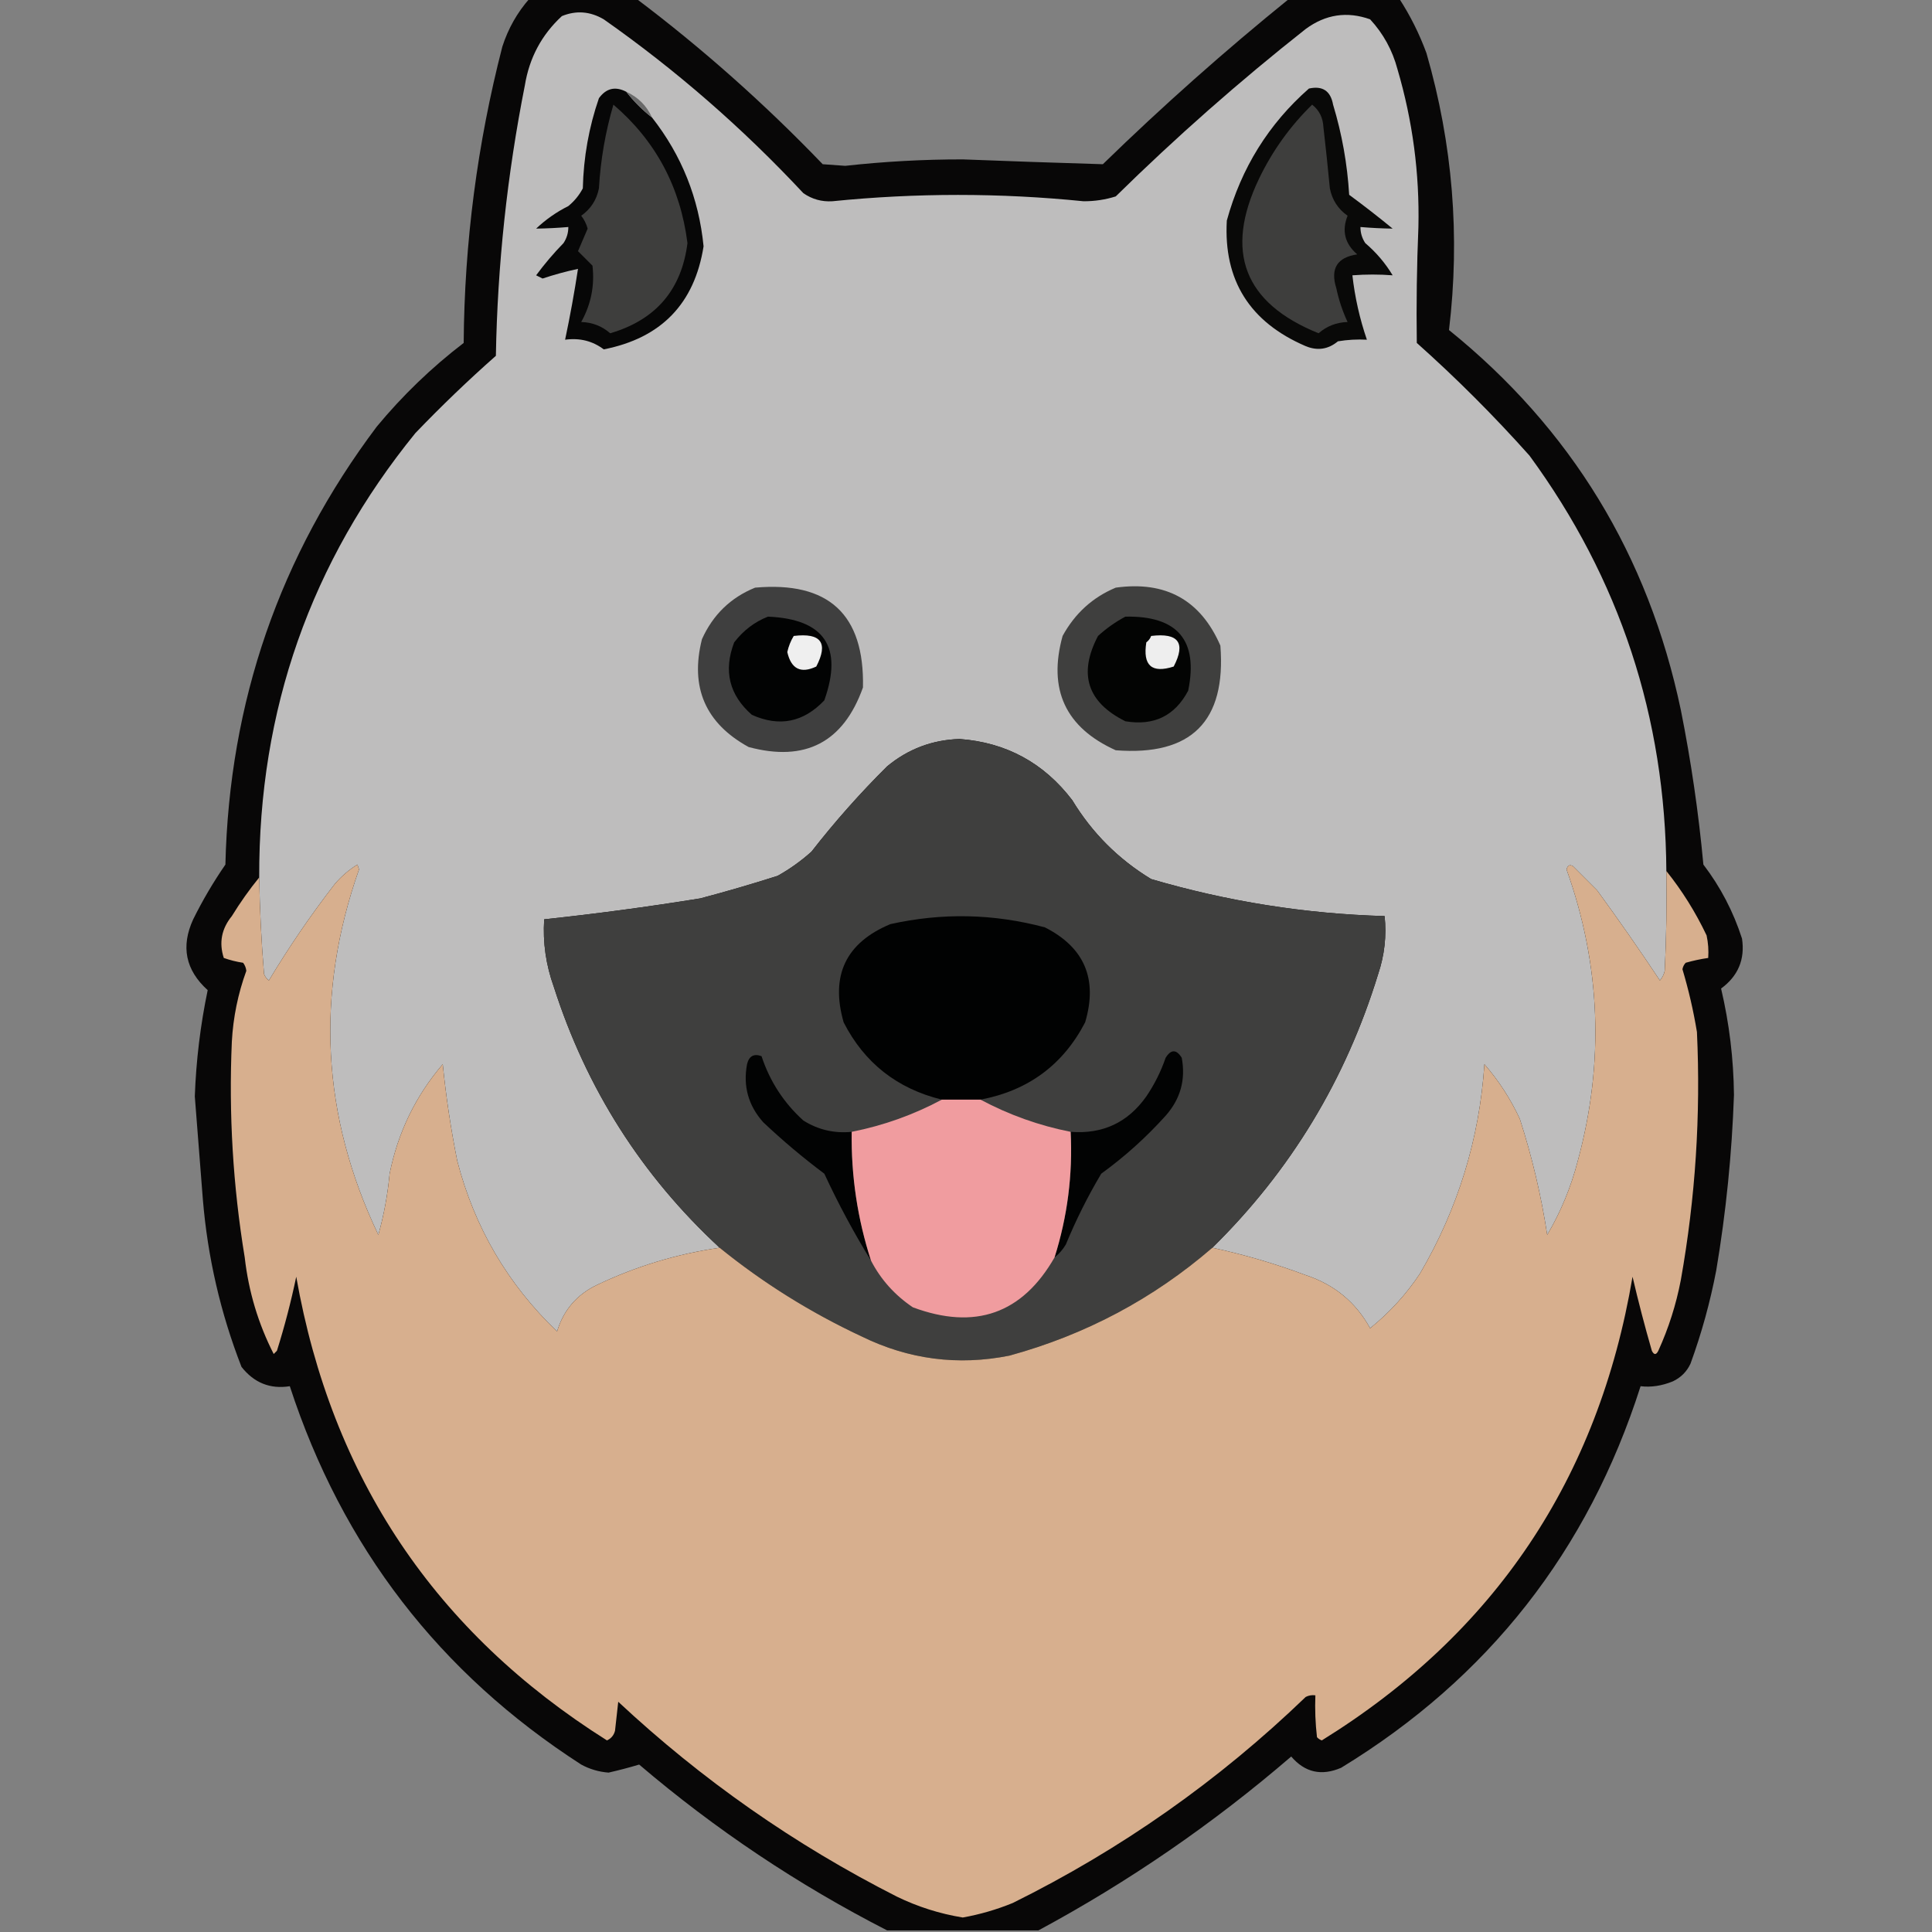 <?xml version="1.0" encoding="UTF-8"?>
<!DOCTYPE svg PUBLIC "-//W3C//DTD SVG 1.1//EN" "http://www.w3.org/Graphics/SVG/1.1/DTD/svg11.dtd">
<svg xmlns="http://www.w3.org/2000/svg" version="1.1" width="600px" height="600px" style="shape-rendering:geometricPrecision; text-rendering:geometricPrecision; image-rendering:optimizeQuality; fill-rule:evenodd; clip-rule:evenodd" xmlns:xlink="http://www.w3.org/1999/xlink">
<rect width="100%" height="100%" fill="#808080" stroke="none"/>
<g><path style="opacity:0.951" fill="#030202" d="M 164.5,-0.5 C 175.5,-0.5 186.5,-0.5 197.5,-0.5C 218.077,15.005 237.41,32.172 255.5,51C 257.833,51.167 260.167,51.333 262.5,51.5C 274.629,50.159 286.796,49.492 299,49.5C 313.515,50.063 328.015,50.563 342.5,51C 361.084,32.911 380.418,15.745 400.5,-0.5C 411.833,-0.5 423.167,-0.5 434.5,-0.5C 437.95,4.805 440.783,10.471 443,16.5C 451.155,44.715 453.489,73.382 450,102.5C 487.902,133.128 511.902,172.461 522,220.5C 525.175,236.389 527.508,252.389 529,268.5C 534.31,275.452 538.31,283.119 541,291.5C 541.96,297.947 539.793,303.114 534.5,307C 537.041,317.804 538.374,328.804 538.5,340C 537.868,358.291 536.034,376.457 533,394.5C 531.11,404.394 528.444,414.06 525,423.5C 523.833,426 522,427.833 519.5,429C 516.101,430.39 512.767,430.89 509.5,430.5C 493.179,481.64 462.179,521.14 416.5,549C 410.397,551.625 405.23,550.459 401,545.5C 376.767,566.362 350.6,584.362 322.5,599.5C 306.833,599.5 291.167,599.5 275.5,599.5C 247.832,585.333 222.165,568.166 198.5,548C 195.46,548.913 192.293,549.747 189,550.5C 185.988,550.274 183.155,549.441 180.5,548C 136.47,519.621 106.303,480.455 90,430.5C 83.914,431.467 78.914,429.467 75,424.5C 68.487,407.777 64.487,390.444 63,372.5C 62.186,361.827 61.353,351.161 60.5,340.5C 60.899,329.367 62.232,318.367 64.5,307.5C 57.611,301.277 56.111,293.943 60,285.5C 62.935,279.573 66.268,273.906 70,268.5C 71.186,217.934 86.853,172.601 117,132.5C 125.036,122.796 134.036,114.13 144,106.5C 144.23,75.33 148.23,44.663 156,14.5C 157.819,8.855 160.652,3.855 164.5,-0.5 Z"/></g>
<g><path style="opacity:1" fill="#bebdbd" d="M 517.5,270.5 C 517.666,280.839 517.5,291.172 517,301.5C 516.751,302.624 516.251,303.624 515.5,304.5C 509.227,295.052 502.727,285.718 496,276.5C 493.5,274 491,271.5 488.5,269C 487.517,268.409 486.85,268.743 486.5,270C 497.131,299.768 498.298,329.934 490,360.5C 487.902,368.634 484.735,376.3 480.5,383.5C 478.629,371.273 475.796,359.273 472,347.5C 469.121,341.295 465.454,335.628 461,330.5C 459.453,353.676 452.786,375.343 441,395.5C 436.728,401.941 431.561,407.608 425.5,412.5C 421.071,404.431 414.404,398.931 405.5,396C 395.918,392.412 386.251,389.579 376.5,387.5C 400.769,363.658 417.935,335.325 428,302.5C 429.976,296.627 430.643,290.627 430,284.5C 405.37,283.799 381.203,279.965 357.5,273C 347.333,266.833 339.167,258.667 333,248.5C 324.155,236.912 312.488,230.578 298,229.5C 289.52,229.771 282.02,232.604 275.5,238C 267.079,246.363 259.246,255.197 252,264.5C 248.778,267.388 245.278,269.888 241.5,272C 233.543,274.542 225.543,276.875 217.5,279C 201.227,281.629 185.06,283.796 169,285.5C 168.54,292.675 169.54,299.675 172,306.5C 182.123,338.102 199.289,365.102 223.5,387.5C 210.26,389.413 197.593,393.247 185.5,399C 179.18,401.986 175.013,406.819 173,413.5C 157.677,398.822 147.343,381.156 142,360.5C 140.01,350.585 138.51,340.585 137.5,330.5C 129.092,340.318 123.592,351.652 121,364.5C 120.401,370.969 119.235,377.302 117.5,383.5C 99.857,346.534 97.857,308.701 111.5,270C 111.333,269.5 111.167,269 111,268.5C 108.372,270.126 106.039,272.126 104,274.5C 96.581,284.089 89.747,294.089 83.5,304.5C 82.808,303.975 82.308,303.308 82,302.5C 81.168,292.514 80.668,282.514 80.5,272.5C 80.322,220.524 96.489,174.524 129,134.5C 137.083,126.08 145.416,118.08 154,110.5C 154.494,82.32 157.494,54.321 163,26.5C 164.393,17.954 168.227,10.787 174.5,5C 178.935,3.182 183.268,3.516 187.5,6C 209.941,21.762 230.608,39.762 249.5,60C 252.205,61.871 255.205,62.705 258.5,62.5C 284.504,59.88 310.504,59.88 336.5,62.5C 339.924,62.518 343.257,62.018 346.5,61C 365.276,42.551 384.943,25.217 405.5,9C 411.679,4.451 418.345,3.451 425.5,6C 429.604,10.445 432.437,15.612 434,21.5C 438.708,37.498 440.875,53.831 440.5,70.5C 439.999,82.505 439.833,94.505 440,106.5C 452.279,117.446 463.946,129.113 475,141.5C 503.04,179.788 517.207,222.788 517.5,270.5 Z"/></g>
<g><path style="opacity:1" fill="#070707" d="M 194.5,28.5 C 196.833,31.5 199.5,34.167 202.5,36.5C 211.7,48.242 217.034,61.575 218.5,76.5C 215.681,94.321 205.347,104.988 187.5,108.5C 184.037,105.886 180.037,104.886 175.5,105.5C 177.043,98.205 178.376,90.871 179.5,83.5C 175.794,84.29 172.128,85.29 168.5,86.5C 167.833,86.167 167.167,85.833 166.5,85.5C 169.096,81.981 171.929,78.647 175,75.5C 176.009,73.975 176.509,72.308 176.5,70.5C 173.134,70.788 169.8,70.954 166.5,71C 169.484,68.174 172.817,65.841 176.5,64C 178.378,62.457 179.878,60.624 181,58.5C 181.228,48.817 182.895,39.484 186,30.5C 188.254,27.395 191.087,26.728 194.5,28.5 Z"/></g>
<g><path style="opacity:1" fill="#090908" d="M 406.5,27.5 C 410.73,26.563 413.23,28.23 414,32.5C 416.762,41.619 418.428,50.952 419,60.5C 423.59,63.879 428.09,67.379 432.5,71C 429.2,70.954 425.866,70.788 422.5,70.5C 422.491,72.308 422.991,73.975 424,75.5C 427.396,78.393 430.229,81.726 432.5,85.5C 428.356,85.182 424.19,85.182 420,85.5C 420.763,92.299 422.263,98.966 424.5,105.5C 421.482,105.335 418.482,105.502 415.5,106C 412.489,108.502 409.155,109.002 405.5,107.5C 388.123,100.044 379.956,87.044 381,68.5C 385.482,52.176 393.982,38.509 406.5,27.5 Z"/></g>
<g><path style="opacity:1" fill="#6a6a6a" d="M 194.5,28.5 C 198.167,30.167 200.833,32.833 202.5,36.5C 199.5,34.167 196.833,31.5 194.5,28.5 Z"/></g>
<g><path style="opacity:1" fill="#3e3e3d" d="M 190.5,32.5 C 203.623,43.737 211.29,58.071 213.5,75.5C 211.66,90.014 203.66,99.347 189.5,103.5C 186.975,101.285 183.975,100.118 180.5,100C 183.548,94.528 184.715,88.695 184,82.5C 182.478,80.978 180.978,79.478 179.5,78C 180.5,75.667 181.5,73.333 182.5,71C 182.097,69.527 181.43,68.194 180.5,67C 183.467,64.9 185.3,62.066 186,58.5C 186.519,49.61 188.019,40.943 190.5,32.5 Z"/></g>
<g><path style="opacity:1" fill="#3e3e3d" d="M 407.5,32.5 C 409.694,34.221 410.861,36.555 411,39.5C 411.733,45.826 412.399,52.16 413,58.5C 413.7,62.066 415.533,64.9 418.5,67C 416.648,71.692 417.648,75.692 421.5,79C 415.26,79.916 413.094,83.416 415,89.5C 415.773,93.153 416.94,96.653 418.5,100C 415.025,100.118 412.025,101.285 409.5,103.5C 386.329,94.145 380.162,78.145 391,55.5C 395.168,46.839 400.668,39.172 407.5,32.5 Z"/></g>
<g><path style="opacity:1" fill="#3f3f3f" d="M 234.5,182.5 C 257.335,180.469 268.501,190.802 268,213.5C 261.927,230.55 250.094,236.716 232.5,232C 219.068,224.629 214.234,213.462 218,198.5C 221.413,190.919 226.913,185.586 234.5,182.5 Z"/></g>
<g><path style="opacity:1" fill="#3f3f3e" d="M 346.5,182.5 C 362.022,180.339 372.856,186.339 379,200.5C 380.833,224 370,234.833 346.5,233C 330.899,225.96 325.399,214.127 330,197.5C 333.822,190.504 339.322,185.504 346.5,182.5 Z"/></g>
<g><path style="opacity:1" fill="#020303" d="M 238.5,191.5 C 256.045,192.253 261.879,200.92 256,217.5C 249.529,224.327 242.029,225.827 233.5,222C 226.465,215.833 224.631,208.333 228,199.5C 230.855,195.789 234.355,193.123 238.5,191.5 Z"/></g>
<g><path style="opacity:1" fill="#030403" d="M 349.5,191.5 C 365.712,191.198 372.212,198.865 369,214.5C 364.867,222.316 358.367,225.482 349.5,224C 337.646,218.105 334.813,209.272 341,197.5C 343.637,195.109 346.47,193.109 349.5,191.5 Z"/></g>
<g><path style="opacity:1" fill="#efefef" d="M 246.5,197.5 C 254.993,196.471 257.327,199.637 253.5,207C 248.698,209.266 245.698,207.766 244.5,202.5C 244.902,200.7 245.569,199.033 246.5,197.5 Z"/></g>
<g><path style="opacity:1" fill="#eeeeee" d="M 357.5,197.5 C 365.993,196.471 368.327,199.637 364.5,207C 357.691,209.196 354.857,206.696 356,199.5C 356.717,198.956 357.217,198.289 357.5,197.5 Z"/></g>
<g><path style="opacity:1" fill="#3f3f3e" d="M 376.5,387.5 C 358.141,403.35 337.141,414.517 313.5,421C 297.491,424.198 282.158,422.198 267.5,415C 251.628,407.574 236.961,398.408 223.5,387.5C 199.289,365.102 182.123,338.102 172,306.5C 169.54,299.675 168.54,292.675 169,285.5C 185.06,283.796 201.227,281.629 217.5,279C 225.543,276.875 233.543,274.542 241.5,272C 245.278,269.888 248.778,267.388 252,264.5C 259.246,255.197 267.079,246.363 275.5,238C 282.02,232.604 289.52,229.771 298,229.5C 312.488,230.578 324.155,236.912 333,248.5C 339.167,258.667 347.333,266.833 357.5,273C 381.203,279.965 405.37,283.799 430,284.5C 430.643,290.627 429.976,296.627 428,302.5C 417.935,335.325 400.769,363.658 376.5,387.5 Z"/></g>
<g><path style="opacity:1" fill="#d7af8e" d="M 223.5,387.5 C 236.961,398.408 251.628,407.574 267.5,415C 282.158,422.198 297.491,424.198 313.5,421C 337.141,414.517 358.141,403.35 376.5,387.5C 386.251,389.579 395.918,392.412 405.5,396C 414.404,398.931 421.071,404.431 425.5,412.5C 431.561,407.608 436.728,401.941 441,395.5C 452.786,375.343 459.453,353.676 461,330.5C 465.454,335.628 469.121,341.295 472,347.5C 475.796,359.273 478.629,371.273 480.5,383.5C 484.735,376.3 487.902,368.634 490,360.5C 498.298,329.934 497.131,299.768 486.5,270C 486.85,268.743 487.517,268.409 488.5,269C 491,271.5 493.5,274 496,276.5C 502.727,285.718 509.227,295.052 515.5,304.5C 516.251,303.624 516.751,302.624 517,301.5C 517.5,291.172 517.666,280.839 517.5,270.5C 522.393,276.598 526.559,283.264 530,290.5C 530.497,292.81 530.663,295.143 530.5,297.5C 528.146,297.838 525.813,298.338 523.5,299C 522.978,299.561 522.645,300.228 522.5,301C 524.415,307.409 525.915,313.909 527,320.5C 528.2,346.362 526.534,372.029 522,397.5C 520.543,405.121 518.21,412.454 515,419.5C 514.333,420.833 513.667,420.833 513,419.5C 510.804,411.907 508.804,404.241 507,396.5C 496.402,459.212 464.235,507.212 410.5,540.5C 409.914,540.291 409.414,539.957 409,539.5C 408.501,535.179 408.334,530.846 408.5,526.5C 407.448,526.351 406.448,526.517 405.5,527C 378.495,553.008 348.162,574.341 314.5,591C 309.492,593.044 304.325,594.544 299,595.5C 291.848,594.338 285.015,592.172 278.5,589C 246.781,572.896 217.948,552.73 192,528.5C 191.667,531.5 191.333,534.5 191,537.5C 190.632,538.91 189.799,539.91 188.5,540.5C 135.183,506.918 103.016,458.918 92,396.5C 90.379,404.276 88.379,411.942 86,419.5C 85.667,419.833 85.333,420.167 85,420.5C 80.201,411.098 77.201,401.098 76,390.5C 72.348,368.311 71.015,345.977 72,323.5C 72.412,315.941 73.912,308.607 76.5,301.5C 76.392,300.558 76.058,299.725 75.5,299C 73.444,298.689 71.444,298.189 69.5,297.5C 67.964,292.764 68.798,288.431 72,284.5C 74.61,280.258 77.443,276.258 80.5,272.5C 80.668,282.514 81.168,292.514 82,302.5C 82.308,303.308 82.808,303.975 83.5,304.5C 89.747,294.089 96.581,284.089 104,274.5C 106.039,272.126 108.372,270.126 111,268.5C 111.167,269 111.333,269.5 111.5,270C 97.857,308.701 99.857,346.534 117.5,383.5C 119.235,377.302 120.401,370.969 121,364.5C 123.592,351.652 129.092,340.318 137.5,330.5C 138.51,340.585 140.01,350.585 142,360.5C 147.343,381.156 157.677,398.822 173,413.5C 175.013,406.819 179.18,401.986 185.5,399C 197.593,393.247 210.26,389.413 223.5,387.5 Z"/></g>
<g><path style="opacity:1" fill="#010202" d="M 304.5,341.5 C 300.5,341.5 296.5,341.5 292.5,341.5C 278.61,338.097 268.443,330.097 262,317.5C 257.839,302.958 262.672,292.791 276.5,287C 292.594,283.411 308.594,283.744 324.5,288C 336.812,294.245 340.979,304.078 337,317.5C 330.14,330.699 319.307,338.699 304.5,341.5 Z"/></g>
<g><path style="opacity:1" fill="#020303" d="M 264.5,351.5 C 264.306,365.206 266.306,378.539 270.5,391.5C 265.187,382.88 260.353,373.88 256,364.5C 249.374,359.543 243.04,354.209 237,348.5C 232.393,343.295 230.727,337.295 232,330.5C 232.612,327.968 234.112,327.135 236.5,328C 239.078,335.827 243.412,342.494 249.5,348C 254.099,350.867 259.099,352.034 264.5,351.5 Z"/></g>
<g><path style="opacity:1" fill="#020303" d="M 327.5,390.5 C 331.501,377.825 333.168,364.825 332.5,351.5C 342.451,352.274 350.284,348.607 356,340.5C 358.527,336.779 360.527,332.779 362,328.5C 363.667,325.833 365.333,325.833 367,328.5C 368.273,335.295 366.607,341.295 362,346.5C 355.93,353.24 349.263,359.24 342,364.5C 337.806,371.554 334.139,378.888 331,386.5C 330.051,388.093 328.885,389.426 327.5,390.5 Z"/></g>
<g><path style="opacity:1" fill="#f09c9f" d="M 292.5,341.5 C 296.5,341.5 300.5,341.5 304.5,341.5C 313.356,346.229 322.689,349.563 332.5,351.5C 333.168,364.825 331.501,377.825 327.5,390.5C 317.478,408.011 302.812,413.178 283.5,406C 277.875,402.215 273.542,397.382 270.5,391.5C 266.306,378.539 264.306,365.206 264.5,351.5C 274.353,349.55 283.686,346.216 292.5,341.5 Z"/></g>
</svg>
